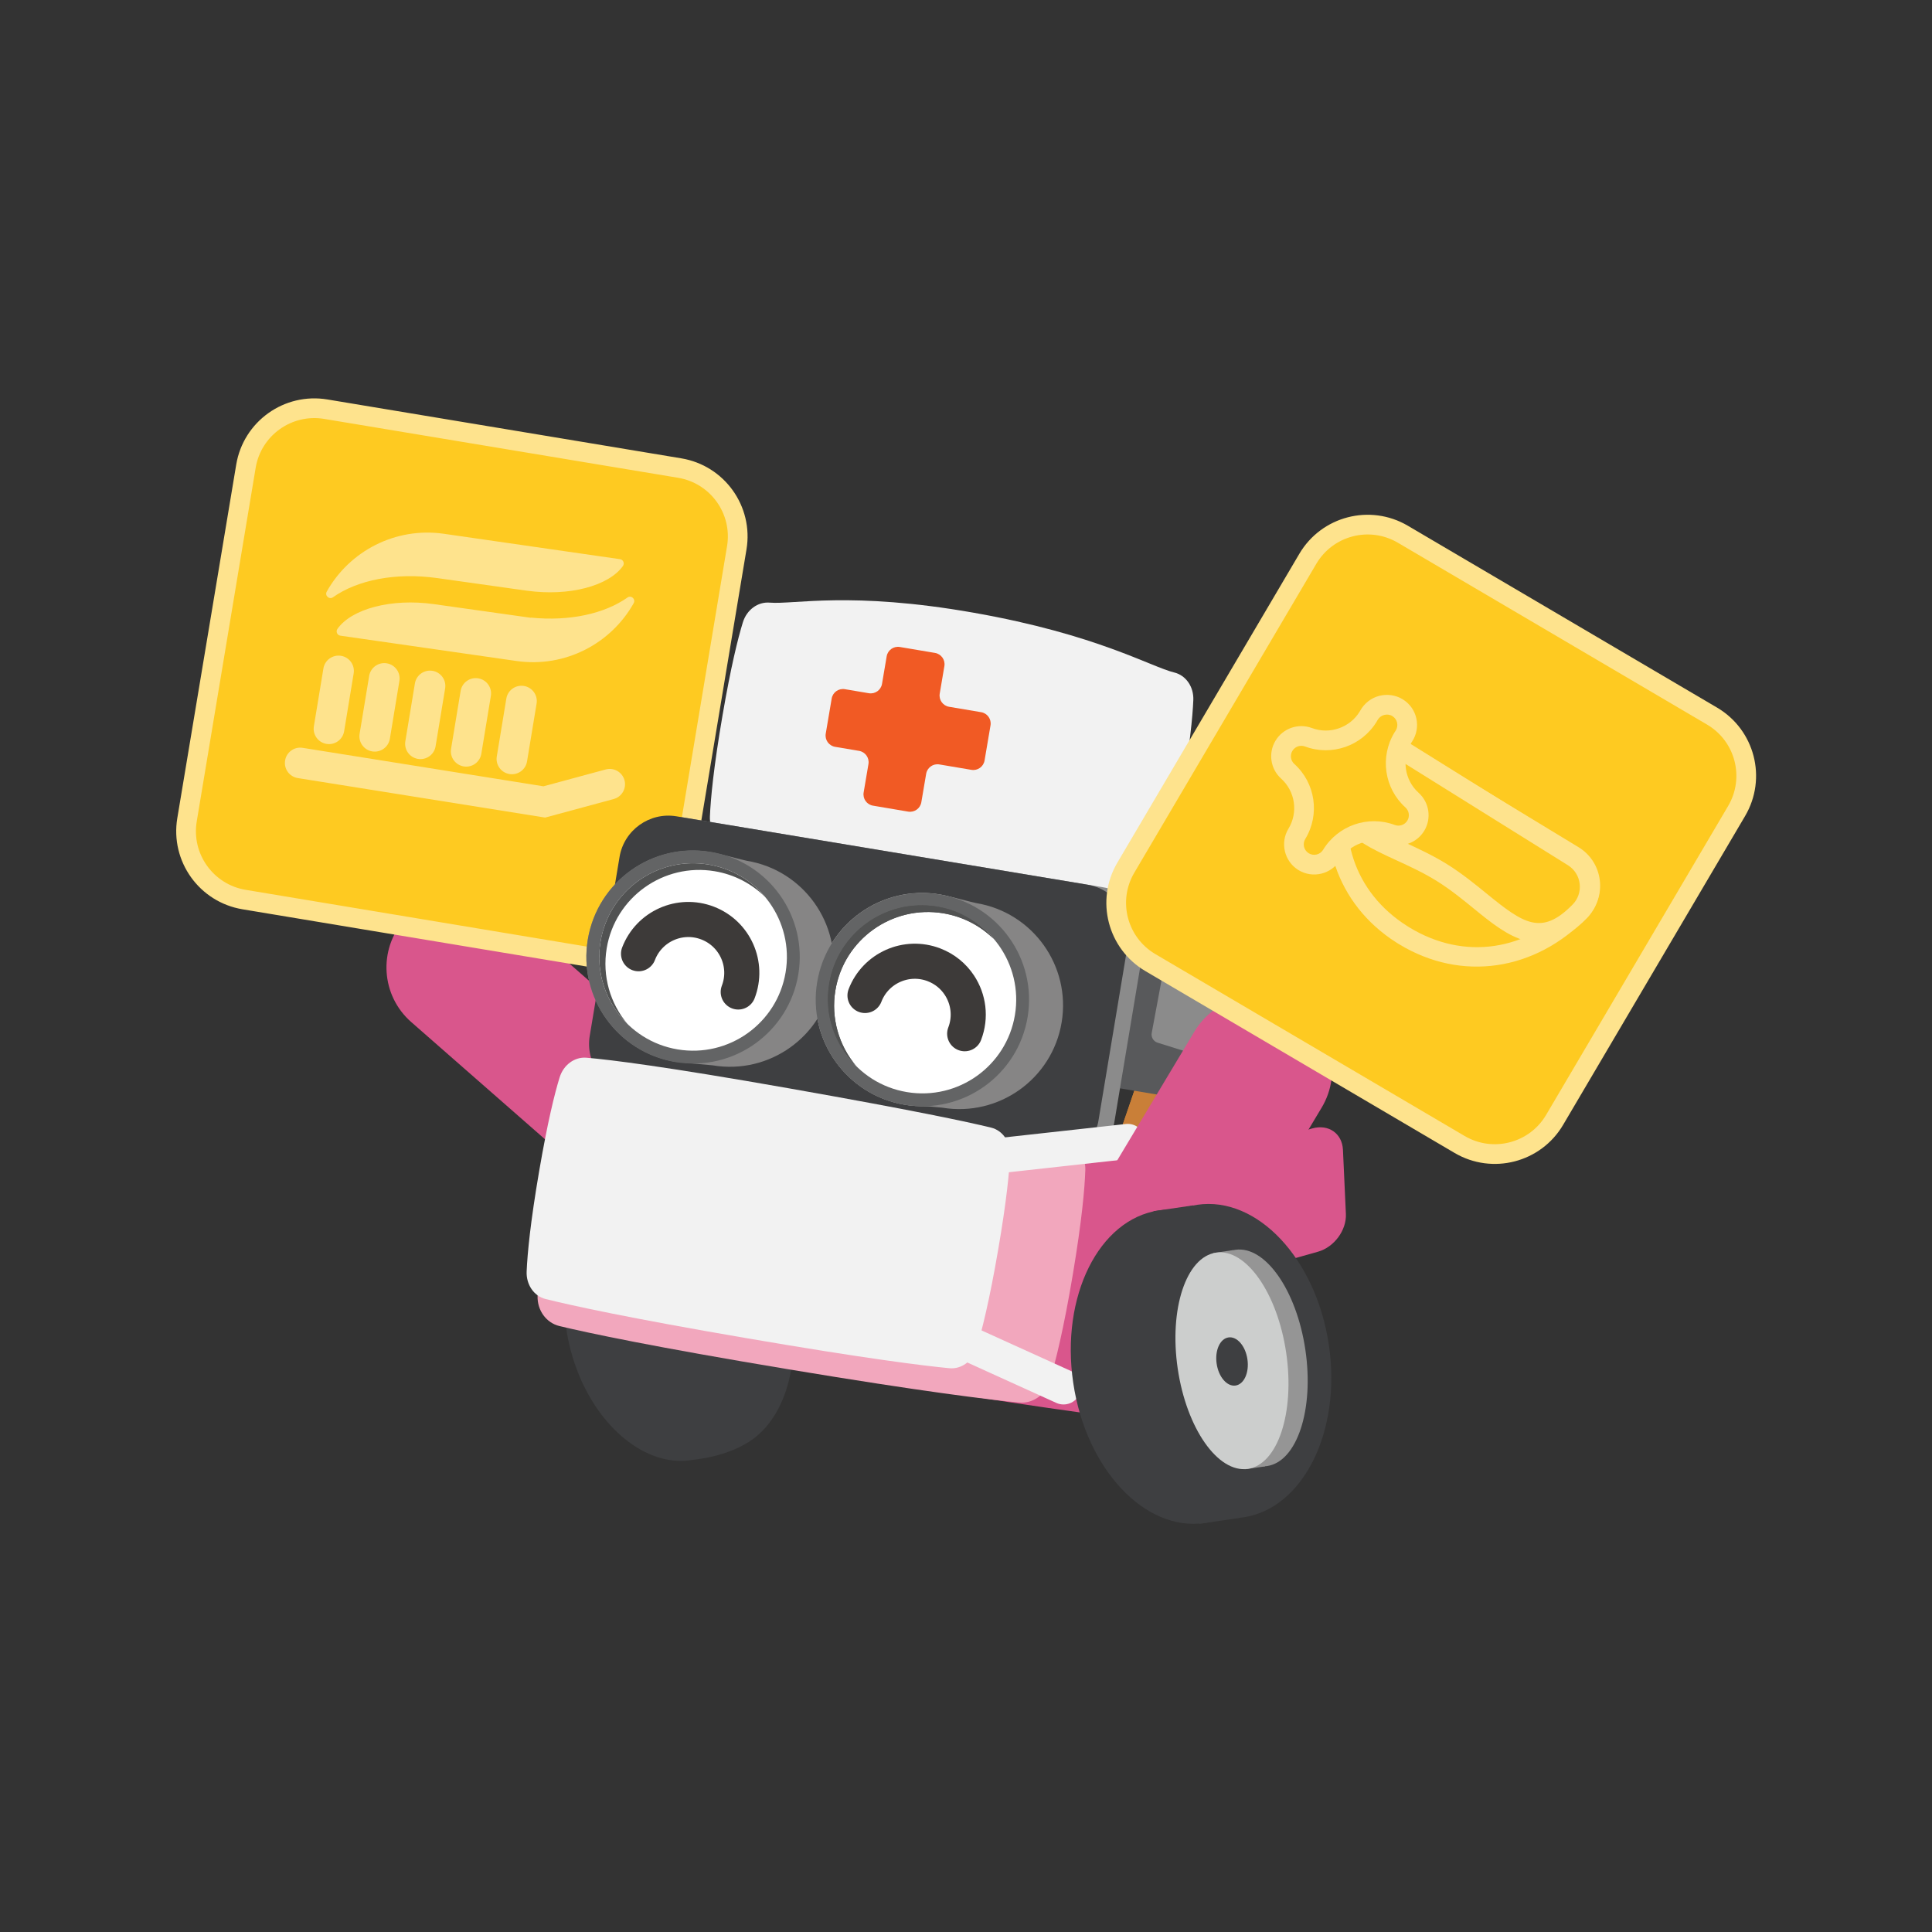 <?xml version="1.0" encoding="UTF-8"?>
<svg width="100px" height="100px" viewBox="0 0 100 100" version="1.1" xmlns="http://www.w3.org/2000/svg" xmlns:xlink="http://www.w3.org/1999/xlink">
    <rect x="0" y="0" width="100" height="100" fill="#333333" stroke="none"/>
    <!-- Generator: Sketch 48.2 (47327) - http://www.bohemiancoding.com/sketch -->
    <title>MBot Girl 牙科小护士</title>
    <desc>Created with Sketch.</desc>
    <defs></defs>
    <g id="裁剪面板" stroke="none" stroke-width="1" fill="none" fill-rule="evenodd">
        <g id="MBot-Girl-牙科小护士">
            <g id="Page-1" transform="translate(9.6, 21.1)">
                <path d="M48.095,40.81 L47.713,40.679 C47.504,40.608 47.428,40.28 47.542,39.946 L48.41,37.408 L49.279,34.867 C49.393,34.533 49.655,34.32 49.863,34.391 L50.246,34.522 C50.454,34.593 50.53,34.921 50.416,35.256 L48.679,40.334 C48.565,40.668 48.303,40.881 48.095,40.81" id="Fill-1" fill="#D58830"></path>
                <path d="M52.72,39.666 L52.185,39.483 C51.894,39.383 51.721,39.116 51.8,38.885 L52.4,37.131 L53,35.375 C53.079,35.144 53.38,35.038 53.672,35.137 L54.207,35.32 C54.499,35.42 54.671,35.688 54.592,35.918 L53.392,39.428 C53.313,39.659 53.012,39.765 52.72,39.666" id="Fill-3" fill="#C97F38"></path>
                <path d="M31.122,45.845 C30.291,42.737 28.146,40.501 25.948,40.195 C25.85,40.168 25.727,40.156 25.572,40.16 C25.568,40.16 25.565,40.16 25.561,40.16 C25.309,40.151 25.058,40.169 24.809,40.214 C23.099,40.411 22.069,41.047 22.069,41.047 L22.068,41.049 C19.993,42.216 19.049,45.464 19.949,48.829 C20.83,52.119 23.182,54.434 25.512,54.513 L25.513,54.514 C25.513,54.514 25.518,54.514 25.525,54.514 C25.752,54.521 25.978,54.505 26.202,54.469 C26.898,54.394 27.999,54.196 28.921,53.671 C28.929,53.667 28.935,53.663 28.943,53.658 C31.06,52.521 32.031,49.243 31.122,45.845" id="Fill-5" fill="#3E3F41"></path>
                <path d="M19.615,38.749 L11.685,31.801 C10.123,30.432 9.967,28.057 11.337,26.497 L11.437,26.383 C12.807,24.822 15.184,24.667 16.746,26.035 L24.676,32.983 C26.238,34.352 26.394,36.727 25.024,38.287 L24.924,38.401 C23.554,39.962 21.177,40.117 19.615,38.749" id="Fill-7" fill="#D9568C"></path>
                <path d="M50.685,26.565 L55.513,29.216 C55.819,29.427 55.967,29.834 55.885,30.237 L55.466,32.39 L56.731,33.21 L56.307,36.218 L52.389,35.932 L46.489,34.074 L50.685,26.565 Z" id="Fill-9" fill="#8B8B8B"></path>
                <path d="M48.874,41.075 L48.1,40.811 C47.678,40.667 47.428,40.279 47.542,39.946 L48.41,37.408 L49.279,34.867 C49.393,34.533 49.828,34.379 50.251,34.524 L51.024,34.788 C51.447,34.932 51.697,35.32 51.582,35.654 L49.845,40.732 C49.731,41.066 49.296,41.22 48.874,41.075" id="Fill-11" fill="#C97F38"></path>
                <path d="M50.428,25.141 C50.227,25.797 49.644,26.222 49.028,26.163 C47.683,26.035 44.7,25.667 38.536,24.611 C32.369,23.554 29.434,22.909 28.124,22.582 C27.524,22.432 27.115,21.838 27.145,21.153 C27.185,20.219 27.338,18.609 27.795,15.944 C28.231,13.406 28.594,11.943 28.851,11.111 C29.051,10.463 29.626,10.041 30.237,10.092 C31.496,10.198 34.41,9.488 40.811,10.617 C47.186,11.741 49.948,13.408 51.182,13.709 C51.784,13.856 52.195,14.451 52.166,15.137 C52.129,16.013 51.983,17.509 51.553,20.014 C51.097,22.673 50.702,24.244 50.428,25.141" id="Fill-13" fill="#F2F2F2"></path>
                <path d="M51.472,51.359 C51.228,52.07 50.429,52.51 49.554,52.415 C47.645,52.209 43.406,51.659 34.628,50.199 C25.847,48.738 21.659,47.886 19.787,47.463 C18.929,47.27 18.315,46.596 18.315,45.844 C18.316,44.818 18.434,43.055 18.919,40.144 C19.381,37.374 19.805,35.782 20.118,34.879 C20.362,34.176 21.149,33.739 22.016,33.825 C23.802,34.002 27.863,34.533 36.981,36.085 C46.06,37.63 50.081,38.428 51.844,38.818 C52.704,39.009 53.321,39.683 53.322,40.436 C53.323,41.399 53.207,43.038 52.751,45.772 C52.267,48.676 51.805,50.385 51.472,51.359" id="Fill-15" fill="#D9568C"></path>
                <path d="M45.624,25.937 C45.624,25.937 48.699,25.624 50.601,26.49 C50.873,26.614 51.029,26.904 50.975,27.198 L50.013,32.365 C49.972,32.585 50.102,32.802 50.316,32.869 L52.501,33.553 C52.72,33.622 52.854,33.842 52.815,34.068 L52.559,35.524 C52.521,35.743 52.314,35.889 52.095,35.853 L44.153,34.532 L45.624,25.937 Z" id="Fill-17" fill="#58595B"></path>
                <path d="M44.731,50.381 C44.512,51.097 43.855,51.56 43.154,51.494 C41.624,51.351 38.23,50.942 31.212,49.775 C24.192,48.607 20.849,47.895 19.356,47.536 C18.672,47.371 18.2,46.721 18.225,45.973 C18.258,44.952 18.411,43.195 18.896,40.284 C19.357,37.513 19.751,35.917 20.032,35.009 C20.251,34.301 20.899,33.841 21.593,33.899 C23.026,34.017 26.277,34.413 33.565,35.66 C40.823,36.902 44.033,37.565 45.439,37.897 C46.125,38.058 46.599,38.709 46.576,39.458 C46.545,40.415 46.399,42.049 45.943,44.783 C45.459,47.687 45.031,49.402 44.731,50.381" id="Fill-19" fill="#F2A7BD"></path>
                <path d="M21.352,28.508 L3.032,25.461 C1.076,25.135 -0.246,23.287 0.08,21.332 L3.13,3.03 C3.456,1.075 5.306,-0.246 7.262,0.079 L25.582,3.127 C27.538,3.452 28.861,5.301 28.535,7.255 L25.485,25.558 C25.159,27.513 23.309,28.833 21.352,28.508" id="Fill-21" fill="#FECA21"></path>
                <path d="M21.352,28.508 L3.032,25.461 C1.076,25.135 -0.246,23.287 0.08,21.332 L3.13,3.03 C3.456,1.075 5.306,-0.246 7.262,0.079 L25.582,3.127 C27.538,3.452 28.861,5.301 28.535,7.255 L25.485,25.558 C25.159,27.513 23.309,28.833 21.352,28.508 Z" id="Stroke-23" stroke="#FEE38D" stroke-width="1.02"></path>
                <path d="M13.049,8.824 L17.653,9.472 L17.654,9.471 C19.869,9.785 21.915,9.22 22.642,8.197 C22.74,8.059 22.661,7.867 22.493,7.843 L13.365,6.527 C10.852,6.171 8.483,7.433 7.313,9.52 C7.197,9.727 7.44,9.951 7.633,9.815 C8.892,8.925 10.871,8.516 13.049,8.824" id="Fill-25" fill="#FEE38D"></path>
                <path d="M17.875,10.867 L17.874,10.876 L12.859,10.17 C10.641,9.856 8.593,10.423 7.868,11.448 C7.77,11.586 7.849,11.778 8.016,11.802 L17.147,13.115 C19.661,13.471 22.03,12.208 23.2,10.12 C23.316,9.912 23.072,9.69 22.877,9.828 C21.698,10.66 19.889,11.071 17.875,10.867" id="Fill-27" fill="#FEE38D"></path>
                <path d="M18.615,21.218 L5.814,19.173 C5.381,19.104 5.086,18.697 5.156,18.265 C5.225,17.833 5.631,17.538 6.064,17.608 L18.53,19.599 L21.751,18.727 C22.174,18.613 22.609,18.863 22.724,19.286 C22.838,19.708 22.588,20.143 22.165,20.258 L18.615,21.218 Z" id="Fill-29" fill="#FEE38D"></path>
                <path d="M7.3,17.404 C6.867,17.333 6.575,16.925 6.646,16.493 L7.14,13.498 C7.212,13.066 7.62,12.774 8.052,12.845 C8.485,12.916 8.777,13.324 8.706,13.756 L8.212,16.751 C8.14,17.183 7.732,17.475 7.3,17.404" id="Fill-31" fill="#FEE38D"></path>
                <path d="M9.667,17.793 C9.235,17.721 8.942,17.314 9.013,16.882 L9.508,13.886 C9.579,13.454 9.987,13.162 10.419,13.233 C10.852,13.305 11.144,13.713 11.073,14.144 L10.579,17.14 C10.507,17.571 10.099,17.864 9.667,17.793" id="Fill-33" fill="#FEE38D"></path>
                <path d="M12.034,18.181 C11.602,18.11 11.309,17.702 11.38,17.27 L11.875,14.275 C11.946,13.843 12.354,13.551 12.787,13.622 C13.219,13.693 13.512,14.101 13.44,14.533 L12.946,17.528 C12.875,17.96 12.466,18.252 12.034,18.181" id="Fill-35" fill="#FEE38D"></path>
                <path d="M14.401,18.57 C13.969,18.498 13.676,18.091 13.747,17.659 L14.242,14.663 C14.313,14.231 14.721,13.939 15.154,14.01 C15.586,14.082 15.879,14.49 15.807,14.921 L15.313,17.917 C15.242,18.348 14.834,18.641 14.401,18.57" id="Fill-37" fill="#FEE38D"></path>
                <path d="M16.767,18.964 C16.335,18.893 16.042,18.485 16.114,18.053 L16.608,15.058 C16.679,14.626 17.088,14.334 17.52,14.405 C17.952,14.476 18.245,14.884 18.174,15.316 L17.679,18.311 C17.608,18.743 17.2,19.035 16.767,18.964" id="Fill-39" fill="#FEE38D"></path>
                <path d="M45.132,39.099 L23.387,35.482 C21.998,35.251 21.052,33.928 21.283,32.541 L22.821,23.313 C23.052,21.926 24.377,20.98 25.765,21.211 L47.51,24.828 C48.898,25.059 49.845,26.383 49.614,27.769 L48.076,36.998 C47.845,38.385 46.52,39.33 45.132,39.099" id="Fill-41" fill="#8B8B8B"></path>
                <path d="M44.313,39 L23.027,35.459 C21.639,35.228 20.692,33.905 20.924,32.518 L22.468,23.254 C22.699,21.867 24.023,20.921 25.411,21.152 L46.697,24.693 C48.085,24.924 49.032,26.247 48.801,27.634 L47.257,36.899 C47.026,38.285 45.701,39.231 44.313,39" id="Fill-43" fill="#3E3F41"></path>
                <path d="M29.061,23.455 C28.867,23.423 27.63,23.078 27.166,23.001 C24.165,22.501 21.326,24.528 20.826,27.526 C20.327,30.525 22.355,33.361 25.356,33.86 C25.439,33.874 27.269,34.039 27.296,34.043 C30.223,34.53 32.991,32.555 33.478,29.631 C33.965,26.707 31.988,23.942 29.061,23.455" id="Fill-45" fill="#868585"></path>
                <path d="M31.72,29.338 C31.219,32.344 28.374,34.374 25.366,33.874 C22.358,33.374 20.325,30.532 20.826,27.526 C21.327,24.521 24.172,22.491 27.18,22.991 C30.188,23.491 32.221,26.333 31.72,29.338" id="Fill-47" fill="#636465"></path>
                <path d="M31.063,29.229 C30.622,31.872 28.121,33.657 25.476,33.217 C22.831,32.777 21.043,30.278 21.484,27.636 C21.924,24.993 24.425,23.207 27.07,23.647 C29.716,24.087 31.503,26.587 31.063,29.229" id="Fill-49" fill="#FFFFFF"></path>
                <path d="M21.803,27.982 C22.244,25.339 24.745,23.554 27.39,23.994 C28.414,24.164 29.308,24.644 29.995,25.32 C29.277,24.462 28.261,23.846 27.07,23.648 C24.425,23.208 21.924,24.993 21.484,27.636 C21.214,29.256 21.782,30.821 22.87,31.892 C21.993,30.844 21.561,29.435 21.803,27.982" id="Fill-51" fill="#515252"></path>
                <path d="M43.589,31.548 C43.088,34.553 40.244,36.584 37.236,36.083 C34.228,35.583 32.195,32.741 32.696,29.736 C33.197,26.731 36.041,24.7 39.049,25.2 C42.058,25.701 44.09,28.543 43.589,31.548" id="Fill-53" fill="#888888"></path>
                <path d="M40.934,25.645 C40.739,25.613 39.502,25.268 39.039,25.191 C36.037,24.691 33.199,26.717 32.699,29.716 C32.199,32.715 34.227,35.551 37.229,36.05 C37.312,36.064 39.142,36.229 39.169,36.233 C42.096,36.72 44.863,34.745 45.35,31.821 C45.838,28.897 43.86,26.132 40.934,25.645" id="Fill-55" fill="#868585"></path>
                <path d="M43.589,31.548 C43.088,34.553 40.244,36.584 37.236,36.083 C34.228,35.583 32.195,32.741 32.696,29.736 C33.197,26.731 36.041,24.7 39.049,25.2 C42.058,25.701 44.09,28.543 43.589,31.548" id="Fill-57" fill="#888888"></path>
                <path d="M43.589,31.548 C43.088,34.553 40.244,36.584 37.236,36.083 C34.228,35.583 32.195,32.741 32.696,29.736 C33.197,26.731 36.041,24.7 39.049,25.2 C42.058,25.701 44.09,28.543 43.589,31.548" id="Fill-59" fill="#636465"></path>
                <path d="M42.932,31.439 C42.492,34.081 39.99,35.867 37.345,35.427 C34.7,34.987 32.913,32.488 33.353,29.845 C33.793,27.202 36.295,25.417 38.94,25.857 C41.585,26.297 43.372,28.796 42.932,31.439" id="Fill-61" fill="#FFFFFF"></path>
                <path d="M33.64,30.16 C34.08,27.518 36.581,25.732 39.226,26.172 C40.25,26.342 41.144,26.822 41.832,27.498 C41.114,26.64 40.098,26.024 38.907,25.826 C36.262,25.386 33.76,27.171 33.32,29.814 C33.05,31.434 33.618,32.999 34.707,34.07 C33.83,33.022 33.397,31.613 33.64,30.16" id="Fill-63" fill="#515252"></path>
                <path d="M41.831,38.748 L48.771,37.981" id="Stroke-65" stroke="#F2F2F2" stroke-width="1.817" stroke-linecap="round"></path>
                <path d="M40.943,48.697 C40.742,49.352 40.159,49.778 39.543,49.719 C38.197,49.59 35.215,49.222 29.051,48.166 C22.884,47.11 19.949,46.464 18.639,46.137 C18.038,45.988 17.63,45.393 17.659,44.709 C17.7,43.774 17.852,42.165 18.31,39.499 C18.746,36.961 19.109,35.498 19.366,34.666 C19.566,34.018 20.141,33.596 20.752,33.647 C22.011,33.753 24.868,34.11 31.27,35.238 C37.644,36.362 40.463,36.964 41.697,37.265 C42.299,37.411 42.71,38.006 42.681,38.692 C42.644,39.568 42.498,41.065 42.068,43.569 C41.612,46.229 41.217,47.799 40.943,48.697" id="Fill-67" fill="#F2F2F2"></path>
                <path d="M39.091,47.8 L45.448,50.686" id="Stroke-69" stroke="#F2F2F2" stroke-width="1.817" stroke-linecap="round"></path>
                <path d="M53.545,32.196 C53.545,32.196 61.973,34.113 55.949,35.845 C51.832,37.029 46.054,38.86 55.5,40.574" id="Stroke-71" stroke="#3E3F41" stroke-width="0.889" stroke-linecap="round" stroke-linejoin="round"></path>
                <path d="M58.617,43.689 C56.336,44.33 49.493,46.252 49.493,46.252 L49.202,39.868 C49.202,39.868 56.044,37.947 58.324,37.307 C59.162,37.071 59.872,37.567 59.911,38.413 C59.949,39.243 60.025,40.902 60.063,41.731 C60.102,42.577 59.455,43.454 58.617,43.689" id="Fill-73" fill="#D9568C"></path>
                <path d="M33.64,30.16 C34.08,27.518 36.581,25.732 39.226,26.172 C40.25,26.342 41.144,26.822 41.832,27.498 C41.114,26.64 40.098,26.024 38.907,25.826 C36.262,25.386 33.76,27.171 33.32,29.814 C33.05,31.434 33.618,32.999 34.707,34.07 C33.83,33.022 33.397,31.613 33.64,30.16" id="Fill-75" fill="#515252"></path>
                <path d="M46.88,41.208 L52.221,32.297 C53.309,30.48 55.666,29.889 57.485,30.977 C59.303,32.065 59.895,34.419 58.806,36.236 L53.465,45.147 C52.376,46.964 50.019,47.555 48.201,46.467 C46.382,45.379 45.791,43.024 46.88,41.208" id="Fill-77" fill="#D9568C"></path>
                <path d="M47.939,50.174 C48.597,54.642 51.647,57.895 54.751,57.439 C57.856,56.982 59.84,52.991 59.183,48.523 C58.525,44.055 55.475,40.803 52.37,41.259 C49.265,41.715 47.281,45.706 47.939,50.174" id="Fill-79" fill="#3E3F41"></path>
                <path d="M45.949,50.467 C46.606,54.935 49.656,58.187 52.761,57.731 C55.866,57.275 57.85,53.283 57.193,48.815 C56.535,44.347 53.485,41.095 50.38,41.551 C47.275,42.007 45.291,45.999 45.949,50.467" id="Fill-81" fill="#3E3F41"></path>
                <polygon id="Fill-83" fill="#3E3F41" points="54.544 57.469 52.488 57.771 50.107 41.591 52.163 41.289"></polygon>
                <path d="M52.352,49.598 C52.807,52.689 54.433,55.01 55.983,54.783 C57.534,54.555 58.422,51.865 57.967,48.774 C57.512,45.683 55.887,43.362 54.336,43.59 C52.786,43.818 51.898,46.508 52.352,49.598" id="Fill-85" fill="#959595"></path>
                <polygon id="Fill-87" fill="#959595" points="55.88 54.798 54.853 54.949 53.206 43.756 54.233 43.605"></polygon>
                <path d="M51.359,49.744 C51.814,52.835 53.439,55.156 54.99,54.928 C56.54,54.701 57.428,52.01 56.973,48.92 C56.519,45.829 54.893,43.508 53.342,43.736 C51.792,43.963 50.904,46.654 51.359,49.744" id="Fill-89" fill="#CCCECD"></path>
                <path d="M53.374,49.487 C53.475,50.175 53.913,50.68 54.353,50.615 C54.793,50.551 55.068,49.941 54.966,49.253 C54.865,48.565 54.426,48.06 53.987,48.125 C53.547,48.189 53.272,48.799 53.374,49.487" id="Fill-91" fill="#3E3F41"></path>
                <path d="M65.949,38.137 L49.945,28.725 C48.235,27.719 47.665,25.52 48.672,23.812 L58.093,7.823 C59.1,6.115 61.301,5.546 63.01,6.551 L79.015,15.964 C80.724,16.969 81.294,19.168 80.288,20.876 L70.866,36.866 C69.86,38.573 67.658,39.143 65.949,38.137" id="Fill-93" fill="#FECA21"></path>
                <path d="M65.949,38.137 L49.945,28.725 C48.235,27.719 47.665,25.52 48.672,23.812 L58.093,7.823 C59.1,6.115 61.301,5.546 63.01,6.551 L79.015,15.964 C80.724,16.969 81.294,19.168 80.288,20.876 L70.866,36.866 C69.86,38.573 67.658,39.143 65.949,38.137 Z" id="Stroke-95" stroke="#FEE38D" stroke-width="1.02"></path>
                <path d="M62.676,27.685 C59.577,25.715 58.368,22.126 59.595,18.49 C59.823,17.813 60.34,17.284 61.011,17.039 C61.681,16.795 62.415,16.867 63.025,17.237 L72.099,22.747 C72.71,23.116 73.111,23.735 73.203,24.442 C73.295,25.15 73.062,25.851 72.566,26.366 C69.858,29.172 66.035,29.727 62.826,27.778 C62.776,27.748 62.726,27.717 62.676,27.685" id="Fill-97" fill="#FEE38D"></path>
                <path d="M62.495,18.109 C62.152,17.9 61.738,17.86 61.361,17.997 C60.982,18.135 60.691,18.434 60.562,18.815 C59.476,22.036 60.494,25.089 63.22,26.822 C63.265,26.851 63.31,26.879 63.356,26.907 C66.184,28.624 69.432,28.145 71.831,25.658 C72.111,25.368 72.242,24.972 72.19,24.573 C72.139,24.175 71.914,23.828 71.569,23.619 L62.495,18.109 L62.495,18.109 Z" id="Fill-99" fill="#FECA21"></path>
                <path d="M60.941,22.537 C59.684,21.739 58.87,20.614 59.642,18.412 C59.879,17.738 60.401,17.216 61.076,16.979 C61.749,16.743 62.482,16.824 63.087,17.201 L72.095,22.819 C72.101,22.822 72.106,22.826 72.112,22.83 C72.707,23.208 73.096,23.825 73.178,24.527 C73.261,25.236 73.021,25.934 72.519,26.443 C70.196,28.793 68.416,27.341 66.694,25.936 C66.097,25.449 65.478,24.945 64.78,24.509 C64.08,24.072 63.356,23.74 62.656,23.418 C62.063,23.145 61.463,22.87 60.941,22.537" id="Fill-101" fill="#FEE38D"></path>
                <path d="M62.547,18.066 C62.206,17.854 61.793,17.808 61.414,17.941 C61.034,18.075 60.739,18.369 60.606,18.75 C59.851,20.901 60.82,21.451 63.083,22.491 C63.778,22.811 64.566,23.173 65.321,23.644 C66.074,24.116 66.747,24.663 67.34,25.146 C69.269,26.721 70.189,27.348 71.792,25.726 C72.076,25.439 72.211,25.046 72.164,24.646 C72.118,24.251 71.899,23.903 71.564,23.69 L71.554,23.684 L62.547,18.066 Z" id="Fill-103" fill="#FECA21"></path>
                <path d="M63.024,15.109 C63.015,15.103 63.006,15.097 62.997,15.091 L62.991,15.088 C62.636,14.873 62.195,14.811 61.78,14.92 C61.372,15.027 61.019,15.302 60.811,15.674 L60.81,15.675 L60.807,15.68 C60.799,15.695 60.791,15.709 60.783,15.723 C60.27,16.566 59.227,16.928 58.304,16.583 C57.602,16.32 56.811,16.594 56.423,17.233 C56.034,17.872 56.155,18.699 56.711,19.201 C57.443,19.861 57.602,20.952 57.089,21.795 C56.651,22.515 56.873,23.468 57.585,23.921 C57.594,23.926 57.603,23.932 57.612,23.938 C58.347,24.384 59.31,24.15 59.757,23.415 C60.27,22.571 61.312,22.21 62.235,22.555 C62.937,22.818 63.728,22.544 64.117,21.904 C64.505,21.266 64.384,20.438 63.829,19.937 C63.096,19.277 62.937,18.186 63.45,17.343 C63.46,17.327 63.47,17.312 63.485,17.29 L63.491,17.281 C63.722,16.928 63.802,16.492 63.709,16.082 C63.618,15.677 63.375,15.331 63.024,15.109" id="Fill-105" fill="#FEE38D"></path>
                <path d="M62.476,15.969 C62.597,16.046 62.682,16.166 62.713,16.306 C62.745,16.448 62.718,16.598 62.638,16.72 C62.611,16.761 62.594,16.787 62.578,16.813 C61.811,18.075 62.049,19.707 63.145,20.694 C63.337,20.868 63.379,21.154 63.244,21.375 C63.11,21.597 62.836,21.691 62.593,21.6 C61.211,21.083 59.652,21.624 58.884,22.885 C58.729,23.14 58.397,23.221 58.142,23.066 C58.139,23.064 58.136,23.062 58.133,23.06 C57.885,22.903 57.808,22.576 57.961,22.325 C58.728,21.063 58.49,19.431 57.395,18.444 C57.202,18.27 57.16,17.984 57.295,17.763 C57.43,17.541 57.703,17.447 57.946,17.538 C59.328,18.055 60.888,17.514 61.655,16.253 C61.671,16.226 61.686,16.199 61.701,16.172 C61.773,16.045 61.897,15.944 62.039,15.907 C62.181,15.869 62.336,15.884 62.461,15.96 L62.467,15.963 C62.47,15.965 62.473,15.967 62.476,15.969" id="Fill-107" fill="#FECA21"></path>
                <path d="M28.611,30.245 C29.158,28.821 28.447,27.224 27.022,26.677 C25.597,26.13 23.998,26.841 23.451,28.265" id="Stroke-109" stroke="#3D3A39" stroke-width="1.817" stroke-linecap="round"></path>
                <path d="M40.332,32.405 C40.665,31.539 40.532,30.609 40.056,29.89 C39.75,29.427 39.301,29.052 38.743,28.838 C37.318,28.291 35.719,29.002 35.172,30.426" id="Stroke-111" stroke="#3D3A39" stroke-width="1.817" stroke-linecap="round"></path>
                <path d="M41.184,15.763 L39.525,15.483 C39.202,15.428 38.985,15.123 39.04,14.801 L39.281,13.377 C39.335,13.055 39.118,12.749 38.795,12.695 L36.976,12.388 C36.654,12.333 36.348,12.55 36.294,12.872 L36.053,14.297 C35.998,14.619 35.693,14.836 35.37,14.781 L34.13,14.572 C33.808,14.517 33.502,14.734 33.448,15.056 L33.14,16.874 C33.086,17.196 33.303,17.501 33.625,17.556 L34.865,17.765 C35.188,17.82 35.405,18.125 35.351,18.447 L35.102,19.919 C35.047,20.242 35.264,20.547 35.587,20.601 L37.406,20.909 C37.728,20.963 38.034,20.746 38.088,20.424 L38.338,18.952 C38.392,18.629 38.698,18.412 39.02,18.467 L40.679,18.747 C41.001,18.802 41.307,18.584 41.361,18.262 L41.669,16.445 C41.724,16.123 41.506,15.817 41.184,15.763" id="Fill-113" fill="#F15A24"></path>
            </g>
        </g>
    </g>
</svg>
